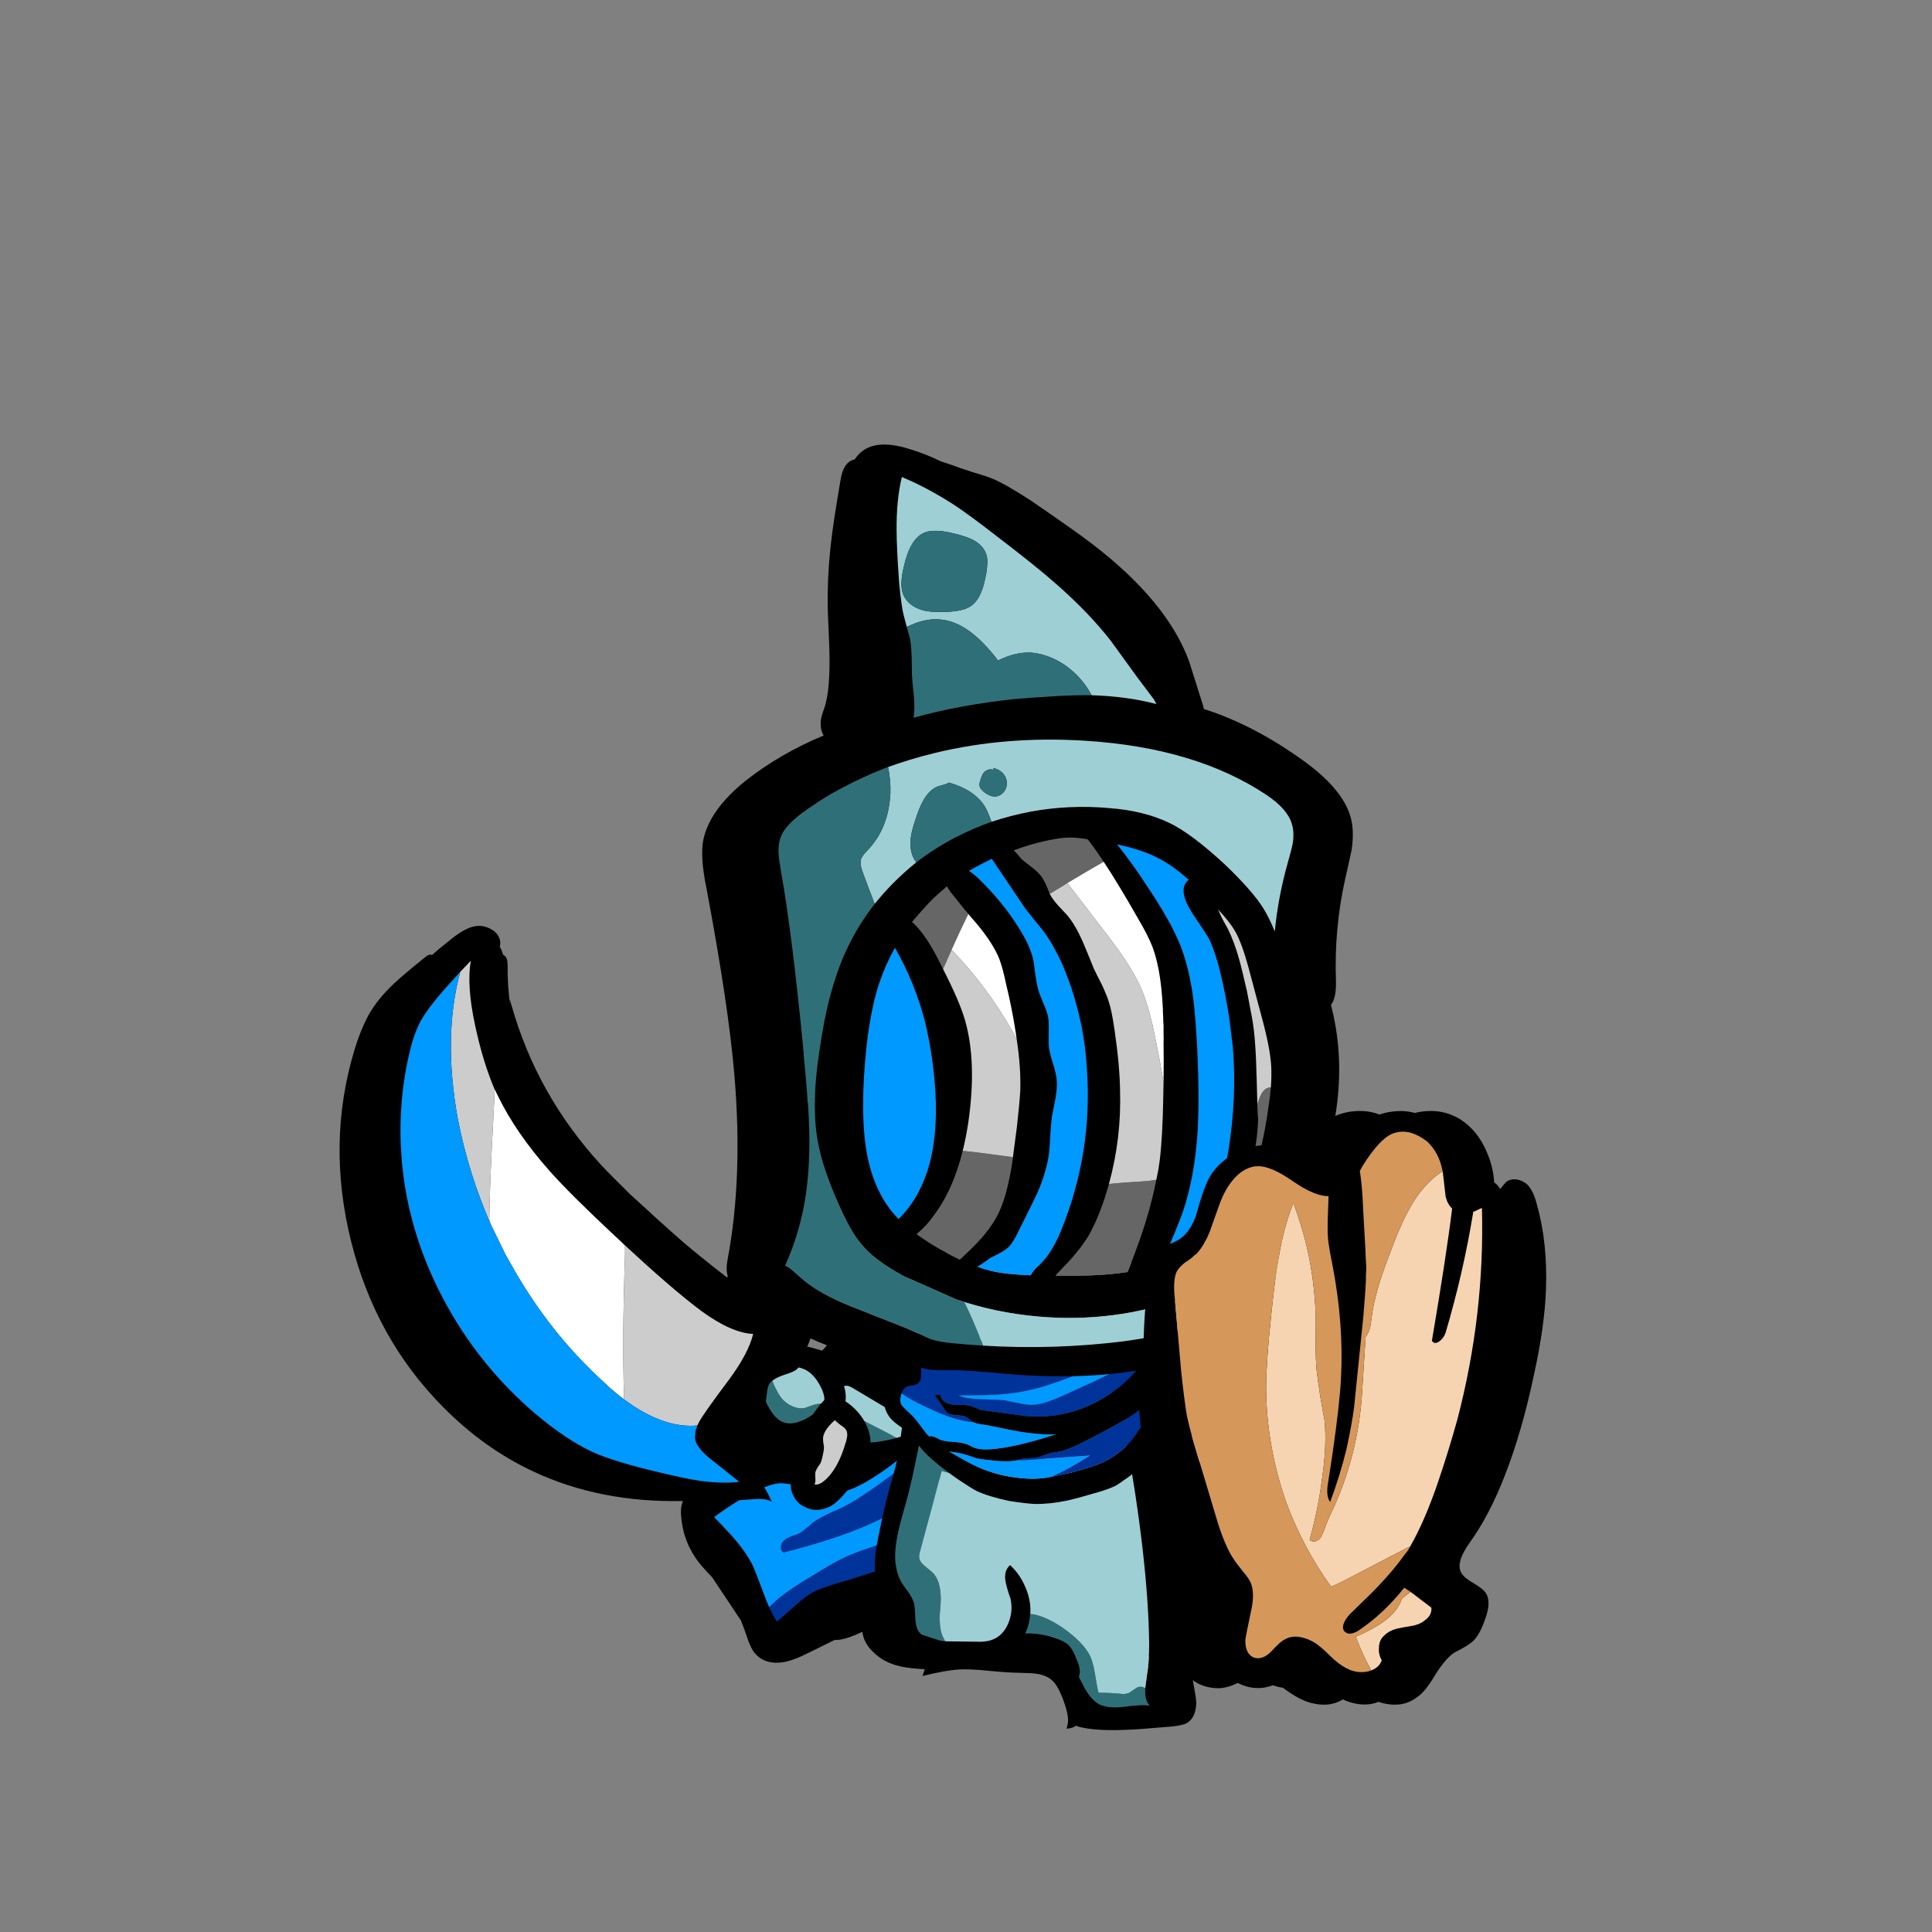 
<svg xmlns="http://www.w3.org/2000/svg" version="1.1" xmlns:xlink="http://www.w3.org/1999/xlink" preserveAspectRatio="none" x="0px" y="0px" width="300px" height="300px" viewBox="0 0 300 300">
<rect x="0" y="0" width="300" height="300" fill="#808080" stroke="none"/>
<defs>
<g id="sharknight_sharknight_9_Layer1_0_FILL">
<path fill="#000000" stroke="none" d="
M 77 -2.2
Q 76.648 -1.848 76.35 -1.4 75.809 -1.268 75.4 -0.95 74.45 -0.15 74.15 1.95 73.05 8.35 72.7 11.6 72.1 16.85 72.25 22.15 72.3 23.75 72.45 26.95 72.55 29.75 72.45 31.75 72.35 34.3 71.85 36.15 71.7 36.65 71.35 37.65 71.1 38.5 71.15 39.15 71.15 40.05 71.6 40.8 64.9 43.6 59.7 47.7 54.15 52.15 53.2 56.8 52.7 59.4 53.7 64.2 57.05 82 57.95 92.6 59.3 108.4 56.9 121 56.65 122.35 56.9 123.3 56.9 123.35 56.95 123.4 56.91 123.543 56.85 123.65 53.437 121.026 50.2 118.3 46.55 115.1 42 110.9 39 107.95 37.55 106.4 27.75 95.7 23.9 82.05 23.75 81.45 23.6 81.1 23.7 81.75 23.75 82.5 23.25 79.1 23.3 75.75 23.25 74.65 22.75 74.4 22.682 74.357 22.6 74.3 22.522 73.995 22.4 73.7 22.28 73.38 22.1 73.1 22.216 72.644 22.15 72.2 21.95 71.05 20.75 70.4 19.6 69.75 18.35 69.95 16.7 70.2 14.15 72.35 12.816 73.39 11.75 74.35 11.259 74.136 10.5 74.85 7.5 77.25 5.95 78.7 3.5 81 2.15 83.35 0.9 85.55 -0.15 89 -4.35 103.05 -0.65 118 3.05 132.95 13.4 143.4 19.65 149.75 27.25 153.3 37.438 158.074 50.1 157.8 49.65 158.8 49.85 160.45 50.25 164.5 52.9 167.65 53.5 168.356 54.55 169.45
L 58.95 176.05
Q 59.348 177.016 59.7 178.05 60.2 179.55 60.35 179.8 60.75 180.8 61.35 181.35 62.8 182.8 65.35 182.45 66.95 182.2 69.4 180.95
L 73.25 179.05
Q 74.239 179.076 75.6 178.6 76.462 178.299 77.5 177.8 77.525 177.928 77.55 178.05 77.85 179.65 79.2 180.9 80.4 182.1 82.05 182.7 83.896 183.382 87.05 183.5
L 87.05 183.55
Q 86.876 184.095 86.7 184.55 90.12 183.692 92.25 183.55 93.9 183.45 96.8 183.75 100 184.05 101.35 184.05 103.55 184.1 104.1 184.2 105.6 184.4 106.5 185.2 107.3 185.85 108.15 188 108.95 190.1 108.95 191.3 108.95 191.979 108.7 192.6 109.323 192.551 109.7 192.4 109.938 192.311 110.15 192.15 110.655 192.347 111.25 192.45 114.35 193.1 120.7 192.6
L 125 192.25
Q 126.6 192.05 127.1 191.75 128.45 190.95 128.55 188.75 128.55 188.1 128.35 187.05 128.1 185.6 128.05 185.35 128.038 185.28 128 185.2 128.326 185.418 128.65 185.6 130.3 186.5 132.35 186.4 134.3 186.15 135.8 185 137.069 184.013 137.55 183.9 138.386 184.973 139.5 185.6 140.561 186.179 141.8 186.35 143.765 187.832 145.4 188.45 148.95 189.65 151.35 187.85 152.043 187.423 152.8 186.45 154.686 187.859 156.25 188.45 159.8 189.65 162.2 187.85 163.5 187.05 165.05 184.4 166.65 181.85 167.95 181 169.9 180 170.7 179.35 171.8 178.45 172.7 175.85 173.65 173.25 172.85 171.95 172.5 171.3 171 170.4 169.55 169.6 169.1 168.85 168.1 167.3 170.35 164.15 173.35 160 175.75 153.8 178.35 147.1 180.15 138.55 181.8 131.1 182 125.4 182.25 118.3 180.6 112.45 180.05 110.3 179.1 109.4 178.4 108.8 177.5 108.65 176.6 108.55 175.95 109 175.35 109.65 175.1 110 174.6 110.5 174.1 110.4 174.2 107.25 172.9 104.35 171.55 101.2 168.95 99.5 166.2 97.8 162.9 98.3 160.446 98.686 158.9 100.1 158.531 99.782 158.1 99.5 155.35 97.8 152.05 98.3 150.822 98.493 149.8 98.95 151.199 90.47 149.3 82.65 149.2 82.3 149.15 81.95 149.95 80.95 149.9 78.4 149.6 70.2 151.35 62.55 152.15 59.05 152.3 58.25 152.65 55.8 152.3 53.95 151.4 49.35 145.05 44.75 137.4 39.2 129.7 36.75 129.65 36.35 129.5 35.95
L 127.45 29.45
Q 124.1 20.35 112.8 11.65 110.35 9.75 103.35 4.95 99.35 2.35 97.4 1.55 96.4 1.15 94.35 0.55 92.3 -0.1 91.3 -0.5 90.187 -0.889 89.5 -1.1 87.173 -2.243 84.65 -3 79.35 -4.65 77 -2.2
M 13.3 82.85
Q 13.287 82.835 13.25 82.8 13.351 82.737 13.4 82.65 13.363 82.772 13.3 82.85
M 70.4 135
Q 69.645 135.222 68.3 135.95 69.023 134.481 69.6 132.95 70.882 133.541 72.1 134 71.696 134.504 71.25 134.95 70.8 134.9 70.4 135
M 62.4 158.65
Q 62.886 158.928 63.4 159.05 62.117 159.825 60.45 160.65 58.348 161.771 56.85 162.75 56.837 162.715 56.8 162.65 56.65 162.35 56.2 161.15 56.1 160.55 56.15 160.4 56.2 160.05 56.95 159.6 57.797 159.076 59 157.8 60.181 157.809 61.35 157.75 61.79 158.345 62.4 158.65
M 118 186.65
Q 116.618 186.788 115.5 186.75 116.966 185.437 119.05 183.65 120.904 182.036 122.25 180.55 122.262 181.152 122.25 181.8 122.15 185.15 122.2 186.2
L 118 186.65 Z"/>
</g>

<g id="sharknight_sharknight_cape_1_Layer0_0_FILL">
<path fill="#000000" stroke="none" d="
M 15.8 -0.25
Q 13.5 -0.95 8.45 -1.45 6.35 -1.75 5.5 -0.85 5.05 -0.25 5.05 1.45 5.45 10.45 2.4 18.95 1.65 21.1 2.6 21.9 3.05 22.3 4.2 22.2 5.3 22.15 7.4 21.95 9.3 21.8 10.6 22.1 11.8 22.4 13.5 23.3
L 21.15 27.25
Q 23.65 28.55 25.05 29.05 27.25 29.95 29.15 30.1 31.25 30.25 33.8 29.55 35.5 29.1 38.25 27.95 41.6 26.55 43.2 25.45 44.8 24.35 47.45 21.4 53.65 14.35 58.8 7 59.75 5.8 59.25 5.1 58.45 4.15 56.75 5.5 47.75 12.5 31.8 11.3 28.15 11 26.6 9.9 25.4 9.05 24.15 6.95 22.55 4.25 22.05 3.65 19.9 0.95 15.8 -0.25
M 45.95 18.45
Q 43.55 21.05 42.45 21.95 39 24.75 32.45 26.5 30.3 27.05 28.9 26.95 27.75 26.85 26.1 26.2 20.3 24 14.9 21.4 12.85 20.45 11.6 20.1 10.25 19.75 8 19.8 5.05 19.8 4.4 19.75 4.43 19.532 4.45 19.3 4.634 18.427 4.95 17.35 5.283 16.339 5.75 15.15 7.1 11.7 7.4 10.65 7.9 8.65 7.95 6.1 8 4.55 7.85 1.45 11.55 1.75 15.45 2.75 17.75 3.45 18.7 4.2 19.45 4.8 20.45 6.2
L 22.05 8.4
Q 23.65 10.65 24.85 11.45 26.15 12.35 29.05 12.95 35.15 14.1 41.35 13.45 42.167 13.365 42.95 13.25 48.345 12.486 53.3 10.4
L 45.95 18.45 Z"/>

<path fill="#0099FF" stroke="none" d="
M 42.95 13.25
Q 42.167 13.365 41.35 13.45 35.15 14.1 29.05 12.95 26.15 12.35 24.85 11.45 23.65 10.65 22.05 8.4
L 20.45 6.2
Q 19.45 4.8 18.7 4.2 17.75 3.45 15.45 2.75 11.55 1.75 7.85 1.45 8 4.55 7.95 6.1 7.9 8.65 7.4 10.65 7.1 11.7 5.75 15.15 5.283 16.339 4.95 17.35 5.639 17.306 6.3 17.3 8.9 17.3 13.9 18.3 17.75 18.95 19.85 19.75 20.75 20.05 22.85 20.95 24.75 21.75 25.85 22.1 28.9 22.95 32.15 22.45 35.35 21.9 37.95 20.05 31.8 20.3 24.7 18 19.45 16.3 12.2 12.55 12 12.05 12.5 11.6 12.95 11.2 13.5 11.25 14.25 11.25 15.6 11.9 16.2 12.1 17.1 12.1 17.6 12.15 18.65 12.15 19.65 12.25 21 12.65 21.75 12.85 23.25 13.35 25.4 14 30.05 14.5 34.25 15 36.65 14.75 39.3 14.55 42.45 13.45 42.698 13.359 42.95 13.25 Z"/>

<path fill="#003399" stroke="none" d="
M 42.45 21.95
Q 43.55 21.05 45.95 18.45
L 53.3 10.4
Q 48.345 12.486 42.95 13.25 42.698 13.359 42.45 13.45 39.3 14.55 36.65 14.75 34.25 15 30.05 14.5 25.4 14 23.25 13.35 21.75 12.85 21 12.65 19.65 12.25 18.65 12.15 17.6 12.15 17.1 12.1 16.2 12.1 15.6 11.9 14.25 11.25 13.5 11.25 12.95 11.2 12.5 11.6 12 12.05 12.2 12.55 19.45 16.3 24.7 18 31.8 20.3 37.95 20.05 35.35 21.9 32.15 22.45 28.9 22.95 25.85 22.1 24.75 21.75 22.85 20.95 20.75 20.05 19.85 19.75 17.75 18.95 13.9 18.3 8.9 17.3 6.3 17.3 5.639 17.306 4.95 17.35 4.634 18.427 4.45 19.3 4.43 19.532 4.4 19.75 5.05 19.8 8 19.8 10.25 19.75 11.6 20.1 12.85 20.45 14.9 21.4 20.3 24 26.1 26.2 27.75 26.85 28.9 26.95 30.3 27.05 32.45 26.5 39 24.75 42.45 21.95 Z"/>
</g>

<g id="sharknight_sharknight_Arm_1_Layer0_0_FILL">
<path fill="#000000" stroke="none" d="
M 22.8 14.45
Q 21.9 13.55 21.1 12.85 20.05 11.85 19.35 11.35
L 13.8 8
Q 11.05 6.35 8.8 5.4
L 5.95 4.5
Q 5.1 3.65 4.4 3.3 3.4 2.8 2.25 3 1.1 3.25 0.6 4.15 0.05 5.15 0.55 7.2 1.55 11.35 2.3 13.4 3.5 16.75 5.25 19 7.4 21.85 10.8 23.4 10.8 23.45 10.8 23.5 10.85 23.6 10.85 23.65 11.15 24.5 12.4 25.85 13.7 27.05 14.5 27.5 15.15 27.8 15.9 27.95 16.55 28.05 17.25 28.1 18.25 28.15 19.05 28.1 19.35 28.15 19.7 28.15 20.8 28.25 21.45 27.95 22.55 27.55 23.55 25.4 24.25 24 24.45 23.2 24.65 22.25 24.55 20.95 24.55 19.15 24.3 18.3 24.2 17.9 23.95 17.55 24.15 16.85 24.35 16.2 24 15.7 23.5 15.2 23.2 14.85 22.8 14.45
M 21.25 17.75
Q 21.2 17.9 21.15 18.05 21 18.65 21.35 20.1 21.638 21.477 21.5 22.25 21.458 22.673 21.3 22.9 21.274 22.967 21.25 23 20.95 23.4 20.35 23.85 19.8 24.25 19.25 24.7 18.8 24.75 18.15 24.75 17.55 24.75 17.05 24.7 16 24.55 15.35 24.1 13.8 23 13.9 19.95 13.967 18.251 14.5 17.35 14.8 16.933 15.2 16.7 15.75 16.45 16.5 16.35 18.5 16.15 19.8 16.7 20.65 17.05 21.25 17.75
M 4.4 10.25
Q 3.919 8.427 3.8 6.5 4.3 6.6 4.85 7.1 5.15 7.35 5.8 7.85 6.35 8.2 7.05 8.15
L 7.1 8.15 14.4 12.2
Q 15.25 12.65 15.25 13.2 13.468 13.544 12.15 15.15 11.368 16.158 10.75 17.6 10.4 18.4 10.4 19.05 10.4 19.6 10.75 20.65 7.7 18 5.9 14.25 4.93 12.311 4.4 10.25 Z"/>

<path fill="#2F7078" stroke="none" d="
M 6.3 11.4
Q 5.29 10.752 4.4 10.25 4.93 12.311 5.9 14.25 7.7 18 10.75 20.65 10.4 19.6 10.4 19.05 10.4 18.4 10.75 17.6 11.368 16.158 12.15 15.15
L 6.3 11.4
M 20.35 23.85
Q 20.95 23.4 21.25 23 21.274 22.967 21.3 22.9 21.458 22.673 21.5 22.25 19.561 22.514 18.45 22.35 17.4 22.15 16.6 21.55 15.7 20.9 15.4 20 15.25 19.1 15.15 18.7 15 17.9 14.65 17.5 14.589 17.429 14.5 17.35 13.967 18.251 13.9 19.95 13.8 23 15.35 24.1 16 24.55 17.05 24.7 17.55 24.75 18.15 24.75 18.8 24.75 19.25 24.7 19.8 24.25 20.35 23.85 Z"/>

<path fill="#9ECFD5" stroke="none" d="
M 3.8 6.5
Q 3.919 8.427 4.4 10.25 5.29 10.752 6.3 11.4
L 12.15 15.15
Q 13.468 13.544 15.25 13.2 15.25 12.65 14.4 12.2
L 7.1 8.15 7.05 8.15
Q 6.35 8.2 5.8 7.85 5.15 7.35 4.85 7.1 4.3 6.6 3.8 6.5
M 21.15 18.05
Q 21.2 17.9 21.25 17.75 20.65 17.05 19.8 16.7 18.5 16.15 16.5 16.35 15.75 16.45 15.2 16.7 14.8 16.933 14.5 17.35 14.589 17.429 14.65 17.5 15 17.9 15.15 18.7 15.25 19.1 15.4 20 15.7 20.9 16.6 21.55 17.4 22.15 18.45 22.35 19.561 22.514 21.5 22.25 21.638 21.477 21.35 20.1 21 18.65 21.15 18.05 Z"/>
</g>

<g id="sharknight_sharknightsword_0_Layer0_0_FILL">
<path fill="#000000" stroke="none" d="
M 14.25 77.35
Q 14.05 75.3 13 74.7 12.3 74.3 10.7 74.4
L 5.65 74.8
Q 4.25 74.9 3.8 75.5 3.25 76.3 3.9 77.2 4.45 77.9 5.3 78.2 3.1 77.95 2 77.95 0.1 77.95 -0.9 78.8 -1.7 79.4 -2.05 80.45 -2.45 81.45 -2.2 82.45 -1.85 84.5 0.25 85.5 1.5 86.1 4.65 86 7.05 85.9 8.4 85.6 10.45 85.2 11.75 84.1 13.15 82.95 13.8 81.05 14.4 79.3 14.25 77.35
M 10.95 78.8
Q 11.05 79.55 10.9 79.95 10.7 80.55 9.55 81.05 5.55 82.85 2.8 82.35 1.7 82.15 1.45 81.55 1.8 81.5 2.2 81.1 2.75 80.6 2.9 80.5 3.35 80.25 4.45 80.2 4.9 80.1 5.8 79.6 6.5 79.25 6.85 78.9 7.3 78.35 7.55 78.15 8.55 77.25 11 77.65 10.9 78 10.95 78.8
M 16.85 -12.05
Q 14.35 -11.6 11 -10.2 -2.5 -4.4 -11.55 8.05 -20.6 20.5 -22 35.15 -22.85 43.95 -20.7 52.1 -17.3 64.85 -6.4 75.75 -4.9 77.25 -4.8 78.25 -3.05 74.9 -3.05 71.1 -3.1 69.8 -3.05 69.15 -3 68 -2.6 67.35 -1.9 66.2 -0.25 65.75 0.85 65.45 2.85 65.45 9.6 65.2 15.8 62.95 16.95 62.55 17.25 61.9 17.6 61.2 16.95 60.35 16.758 60.11 15.7 59.1 15.86 59.248 15.95 59.35 15.852 58.962 15.65 58.5 15.2 57.6 15 57.1 14.6 56 14.5 54.15 13.9 46.3 13.95 38.9 14 34.05 14.35 27.85 14.65 23.65 14.95 21.55 16.8 7.2 24.85 -4.55 25.16 -5.028 25.4 -5.45 24.899 -4.891 24.4 -4.35 26.637 -6.898 29.25 -9.1 30.05 -9.8 29.95 -10.35 29.85 -10.95 28.7 -11.15 24.95 -11.9 22.8 -12.15 19.5 -12.5 16.85 -12.05
M 11.85 -8.1
Q 14.4 -9.45 16.6 -10 19.05 -10.6 24.1 -10.4
L 26.7 -10.3 29.05 -10.15
Q 25.75 -8.25 21.9 -3.3 18.384 1.196 16.3 5.3 16.264 5.454 16.2 5.55
L 15.85 6.35
Q 13.3 12.05 12.15 19.75 11.45 24.5 10.95 33.8
L 10.9 34.85
Q 10.317 45.401 10.65 51.35 11.05 57 13.05 59.6 10.3 60.95 5.4 61.25 -1.1 61.6 -2.55 61.9 -2.872 61.978 -3.15 62.05 -3.583 62.21 -3.95 62.35 -3.951 62.388 -4 62.4 -4.373 62.604 -4.65 62.85 -4.679 62.856 -4.7 62.85 -4.731 62.883 -4.75 62.9 -4.779 62.93 -4.8 62.95 -4.829 62.979 -4.85 63 -4.878 63.027 -4.9 63.05 -5.8 63.95 -5.8 66.6
L -5.65 72.5
Q -7.65 70.6 -9.45 67.7 -10.55 65.9 -12.35 62.3 -15.6 55.85 -16.6 52.25 -17.7 48.05 -17.7 42.15 -17.65 30.55 -13.25 19.75 -8.75 8.75 -0.65 0.9 4.95 -4.55 11.85 -8.1 Z"/>

<path fill="#CCCCCC" stroke="none" d="
M 10.9 79.95
Q 11.05 79.55 10.95 78.8 10.9 78 11 77.65 8.55 77.25 7.55 78.15 7.3 78.35 6.85 78.9 6.5 79.25 5.8 79.6 4.9 80.1 4.45 80.2 3.35 80.25 2.9 80.5 2.75 80.6 2.2 81.1 1.8 81.5 1.45 81.55 1.7 82.15 2.8 82.35 5.55 82.85 9.55 81.05 10.7 80.55 10.9 79.95
M 10.8 35.9
Q 10.199 36.435 9.55 36.95 -0.435 44.741 -7.3 50.9 -7.303 50.453 -7.35 49.95 -7.12 57.737 -3.55 61.65 -3.452 61.768 -3.15 62.05 -2.872 61.978 -2.55 61.9 -1.1 61.6 5.4 61.25 10.3 60.95 13.05 59.6 11.05 57 10.65 51.35 10.317 45.401 10.9 34.85 10.856 35.408 10.8 35.9
M 29.05 -10.15
L 26.7 -10.3
Q 17.419 -5.993 9.2 3.9 3.866 10.514 0.15 18 0.315 17.769 0.45 17.5 4.066 14.568 9.1 10.75 12.056 8.538 16.3 5.3 18.384 1.196 21.9 -3.3 25.75 -8.25 29.05 -10.15 Z"/>

<path fill="#FFFFFF" stroke="none" d="
M 16.2 5.55
Q 16.264 5.454 16.3 5.3 12.056 8.538 9.1 10.75 4.066 14.568 0.45 17.5 0.315 17.769 0.15 18
L -1.95 22.7
Q -2.243 23.499 -2.55 24.3 -6.9 35.6 -7.3 47.35 -7.308 47.557 -7.35 47.75
L -7.35 49.95
Q -7.303 50.453 -7.3 50.9 -0.435 44.741 9.55 36.95 10.199 36.435 10.8 35.9 10.856 35.408 10.9 34.85
L 10.95 33.8
Q 11.45 24.5 12.15 19.75 13.3 12.05 15.85 6.35
L 16.2 5.55 Z"/>

<path fill="#0099FF" stroke="none" d="
M 16.6 -10
Q 14.4 -9.45 11.85 -8.1 4.95 -4.55 -0.65 0.9 -8.75 8.75 -13.25 19.75 -17.65 30.55 -17.7 42.15 -17.7 48.05 -16.6 52.25 -15.6 55.85 -12.35 62.3 -10.55 65.9 -9.45 67.7 -7.65 70.6 -5.65 72.5
L -5.8 66.6
Q -5.8 63.95 -4.9 63.05 -4.878 63.027 -4.85 63 -4.829 62.979 -4.8 62.95 -4.779 62.93 -4.75 62.9 -4.731 62.883 -4.7 62.85 -4.679 62.856 -4.65 62.85 -4.373 62.604 -4 62.4 -3.951 62.388 -3.95 62.35 -3.583 62.21 -3.15 62.05 -3.452 61.768 -3.55 61.65 -7.12 57.737 -7.35 49.95
L -7.35 47.75
Q -7.308 47.557 -7.3 47.35 -6.9 35.6 -2.55 24.3 -2.243 23.499 -1.95 22.7
L 0.15 18
Q 3.866 10.514 9.2 3.9 17.419 -5.993 26.7 -10.3
L 24.1 -10.4
Q 19.05 -10.6 16.6 -10 Z"/>
</g>

<g id="sharknight_sharknight_body_1_Layer0_0_FILL">
<path fill="#000000" stroke="none" d="
M 47.85 49.35
Q 48.7 41.7 47.3 29.2 46 18.3 44 9.15 43.25 6.4 42.5 5.4 41.55 4.15 38.85 2.85 35.95 1.35 34 0.95 32.55 0.65 29.65 0.65
L 19.6 0.65
Q 14.55 0.65 12.35 2 9.35 3.9 8.25 8.55 7.95 9.95 7.65 12.5 7.3 15.25 7.1 16.4 6.9 17.55 6.45 19.2 6.2 20.15 5.65 22 4.8 25.15 3.9 29.85 3.5 32.05 3.5 33.3 3.55 35.2 4.3 36.5 4.55 36.9 5.4 37.9 6.05 38.7 6.35 39.25 6.7 40.1 6.85 41.8 6.95 43.55 7.25 44.35 8.05 46.65 10.9 47.65 12.4 48.15 16 48.25 18.5 48.35 19.85 48.2 22 48 23.5 47.15 23.599 47.091 23.7 47 24.025 47.15 24.45 47.15 25.05 47.1 26.25 46.8 27.65 46.6 30.3 47.3 31.2 47.6 31.65 47.9 31.965 48.136 32.4 48.85 32.454 49.776 32.9 51.05 33.6 53.2 34.3 54.35 35.3 56.1 36.75 56.75 38.05 57.4 40.7 57.3
L 46.55 57.25
Q 47.6 57.25 48 56.85 48.5 56.45 48.35 55.5 48.35 55.45 47.9 53.85 47.45 52.5 47.85 49.35
M 41.8 13.35
Q 45.26 32.393 45.45 45.2 45.45 48.35 45.15 49.9 44.929 51.487 44.85 52.15 44.85 52.419 44.85 52.55 44.8 54.05 45.55 54.85 44.5 54.6 41.65 55 39.403 55.27 38.1 54.75
L 37.85 54.65
Q 36.45 53.9 35.3 51.6 34.988 50.946 34.7 50.4 35.125 49.471 34.4 47.85 33.75 46.1 33 45.45 32.3 44.9 31.2 44.55 28.737 43.693 26.5 43.8 26.631 43.575 26.7 43.35 27.204 42.138 27.25 40.8 27.296 40.664 27.3 40.5 27.35 38.55 26.5 36.65 25.7 34.75 24.2 33.35 23.2 34.2 23.5 35.85 23.65 36.75 24.25 38.45 24.7 40.4 23.9 42.3 23.1 44.1 21.6 44.7 20.6 45.15 18.75 45.05
L 14.65 45
Q 14.065 44.984 13.55 44.9
L 10.75 44 10.75 44
Q 10.713 43.98 10.65 43.95 10.631 43.927 10.6 43.9
L 10.55 43.85
Q 10.515 43.816 10.45 43.75 10.429 43.731 10.4 43.7 10.335 43.627 10.25 43.55 10.231 43.495 10.2 43.45 10.144 43.374 10.1 43.3 9.75 42.65 9.7 41.3 9.65 39.7 9.5 39.15 9.3 38.45 8.7 37.55 7.95 36.55 7.6 36 6.4 33.9 6.7 30.75 6.85 28.95 7.9 25.25 8.934 21.657 9.7 17.85 10.469 14.294 11 10.55 11.2 8.75 11.45 7.85 11.85 6.4 12.7 5.55 13.65 4.55 15.35 4.2 16.4 3.95 18.5 3.9 22.85 3.9 27.1 3.75 33.35 3.75 36.05 4.7 39.15 5.75 40.35 7.9 41.05 9.05 41.45 11.45 41.632 12.42 41.8 13.35 Z"/>

<path fill="#2F7078" stroke="none" d="
M 26.7 43.35
Q 26.631 43.575 26.5 43.8 28.737 43.693 31.2 44.55 32.3 44.9 33 45.45 33.75 46.1 34.4 47.85 35.125 49.471 34.7 50.4 34.988 50.946 35.3 51.6 36.45 53.9 37.85 54.65
L 38.1 54.75
Q 39.403 55.27 41.65 55 44.5 54.6 45.55 54.85 44.8 54.05 44.85 52.55 44.85 52.419 44.85 52.15 44.335 51.804 43.8 51.95 43.5 52.05 43.15 52.35 42.65 52.7 42.5 52.8 42.1 53.05 41.45 53.05
L 40.4 52.95
Q 39.707 52.873 37.7 52.85 37.59 52.423 37.5 51.95 37.25 50.4 37.1 49.6 36.85 48.2 36.45 47.3 35.4 45.1 32.05 42.8 29.349 41.011 27.25 40.8 27.204 42.138 26.7 43.35
M 41.8 13.35
Q 41.632 12.42 41.45 11.45 41.05 9.05 40.35 7.9 39.15 5.75 36.05 4.7 33.35 3.75 27.1 3.75 22.85 3.9 18.5 3.9 16.4 3.95 15.35 4.2 13.65 4.55 12.7 5.55 11.85 6.4 11.45 7.85 11.2 8.75 11 10.55 10.469 14.294 9.7 17.85 8.934 21.657 7.9 25.25 6.85 28.95 6.7 30.75 6.4 33.9 7.6 36 7.95 36.55 8.7 37.55 9.3 38.45 9.5 39.15 9.65 39.7 9.7 41.3 9.75 42.65 10.1 43.3 10.144 43.374 10.2 43.45 10.231 43.495 10.25 43.55 10.335 43.627 10.4 43.7 10.429 43.731 10.45 43.75 10.515 43.816 10.55 43.85
L 10.6 43.9
Q 10.631 43.927 10.65 43.95 10.713 43.98 10.75 44
L 10.75 44 13.55 44.9
Q 13.885 44.957 14.25 44.95 14.141 44.771 14.05 44.55 13.7 43.95 13.55 43.05 13.4 42.15 13.45 40.8 13.6 39.3 13.6 38.55 13.6 35.55 12.2 34.35 11.4 33.7 11.05 33.4 10.4 32.85 10.3 32.25 10.25 31.9 10.45 31.2
L 13.75 18.95
Q 14.582 19.267 15.8 19.35 19.7 19.5 23.45 18.75 26.1 18.2 30.4 16.75 35.55 15.05 37.35 14.55 38.916 14.108 41.8 13.35 Z"/>

<path fill="#9ECFD5" stroke="none" d="
M 45.45 45.2
Q 45.26 32.393 41.8 13.35 38.916 14.108 37.35 14.55 35.55 15.05 30.4 16.75 26.1 18.2 23.45 18.75 19.7 19.5 15.8 19.35 14.582 19.267 13.75 18.95
L 10.45 31.2
Q 10.25 31.9 10.3 32.25 10.4 32.85 11.05 33.4 11.4 33.7 12.2 34.35 13.6 35.55 13.6 38.55 13.6 39.3 13.45 40.8 13.4 42.15 13.55 43.05 13.7 43.95 14.05 44.55 14.141 44.771 14.25 44.95 13.885 44.957 13.55 44.9 14.065 44.984 14.65 45
L 18.75 45.05
Q 20.6 45.15 21.6 44.7 23.1 44.1 23.9 42.3 24.7 40.4 24.25 38.45 23.65 36.75 23.5 35.85 23.2 34.2 24.2 33.35 25.7 34.75 26.5 36.65 27.35 38.55 27.3 40.5 27.296 40.664 27.25 40.8 29.349 41.011 32.05 42.8 35.4 45.1 36.45 47.3 36.85 48.2 37.1 49.6 37.25 50.4 37.5 51.95 37.59 52.423 37.7 52.85 39.707 52.873 40.4 52.95
L 41.45 53.05
Q 42.1 53.05 42.5 52.8 42.65 52.7 43.15 52.35 43.5 52.05 43.8 51.95 44.335 51.804 44.85 52.15 44.929 51.487 45.15 49.9 45.45 48.35 45.45 45.2 Z"/>
</g>

<g id="sharknight_sharknight_chest_armor_0_Layer0_0_FILL">
<path fill="#000000" stroke="none" d="
M 40.75 18.15
Q 42.35 16.5 43.2 14.3 44.85 10.05 43.35 5.5 42.85 3.8 41.95 2.85 41 1.8 39 1.05 36 0 29.95 0 23.9 0 17.95 0.15
L 5.85 0.4
Q 4.65 0.4 3.95 0.9 3.5 1.25 3.3 2 3.15 2.4 2.95 3.3 2.65 4.15 1.65 5.45 0.6 6.85 0.3 7.6 -0.2 8.85 0.1 10.2 0.45 11.6 1.4 12.45 2 13 3.25 13.85 4.2 14.6 5.65 16.6 7.3 18.6 11.5 21.5 13.45 22.8 14.15 23.15 15.9 24 19.2 24.7 21.8 25.1 23.05 25.15 25.25 25.2 27.95 24.65 29.55 24.3 32.75 23.35 34.3 22.9 35.35 22.4 35.85 22.15 37.5 20.95 39.65 19.35 40.75 18.15
M 37.05 3.85
Q 37.205 3.913 37.35 3.95 38.2 4.25 38.75 4.55 36.75 7 33.9 8.75 28.2 12.3 21.6 11.7
L 17.25 11.1
Q 15.05 10.85 14.75 10.75 13.6 10.25 13 10.1 12.5 10 11.75 10 10.75 10 10.45 9.95 9.75 9.85 9.25 9.5 8.7 9.05 8.65 8.45 8.35 8.5 7.75 8.5
L 9.1 10.45
Q 9.4 11 9.75 11.25 10.2 11.55 11.2 11.6 12.25 11.65 12.65 11.9 13 12.1 13.55 12.6 13.598 12.627 13.65 12.65 14.08 12.861 14.75 12.95 15.55 13.05 19.15 13.8 23.3 14.65 26.4 14.5 26.2 14.55 26 14.6 19.95 16.55 16.25 16.8 14.7 16.9 13.8 16.55 12.95 16.1 12.45 15.95 11.85 15.75 10.5 15.65 9.2 15.6 8.55 15.3 7.75 14.85 7.3 14.8 7.1 14.75 6.95 14.85 6.85 14.75 6.8 14.7 6.45 14.35 5.4 12.95 4.55 11.8 3.9 11.25 2.8 10.25 2.65 9.95 2.35 9.25 2.7 8.25
L 2.7 8.2
Q 3.005 7.497 3.45 7.25 3.7 7.1 4.35 7.05 4.95 6.95 5.2 6.75 5.7 6.4 5.7 5.3 5.65 4 5.9 3.6 14.25 4 22.1 3.55
L 24.75 3.3
Q 26.15 3.1 26.8 3.1 27.15 3.1 28.9 3.35 29.9 3.5 33.15 3.5 33.59 3.508 34 3.5 35.826 3.606 37.05 3.85
M 38.65 11.1
Q 39.45 10.55 39.65 10.2 40.1 9.45 39.65 8.9 39.45 8.7 39.25 8.6 39.85 7.9 40.45 7.15 40.85 8.45 40.85 9.5 40.8 10.9 39.55 13 38.45 14.7 37.8 15.5 36.05 17.55 33.45 18.8 32.3 19.35 28.7 20.35 26.755 20.779 25.55 21 24.37 21.225 23.9 21.25 21.4 21.45 18.1 20.75 15.95 20.2 15.3 19.9 13.9 19.4 11.3 17.9 10.6 17.5 10 17.15 11.2 17.25 12.45 17.6
L 14.25 18.2
Q 15 18.35 17.55 18.6 19.4 18.7 20.25 18.5 20.337 18.478 20.45 18.45
L 20.4 18.45
Q 20.58 18.41 20.8 18.35
L 21.4 18.2
Q 22 18.15 23.2 18.1 23.9 17.95 25.2 17.45 25.5 17.35 27.15 17.1 28.05 16.85 29.75 16.05 35.85 13.05 38.65 11.1 Z"/>

<path fill="#0099FF" stroke="none" d="
M 20.45 18.45
Q 20.337 18.478 20.25 18.5 19.4 18.7 17.55 18.6 15 18.35 14.25 18.2
L 12.45 17.6
Q 11.2 17.25 10 17.15 10.6 17.5 11.3 17.9 13.9 19.4 15.3 19.9 15.95 20.2 18.1 20.75 21.4 21.45 23.9 21.25 24.37 21.225 25.55 21 27.848 20.049 31.5 17.75
L 21.65 18.45
Q 20.998 18.479 20.45 18.45
M 26 14.6
Q 26.2 14.55 26.4 14.5 23.3 14.65 19.15 13.8 15.55 13.05 14.75 12.95 14.08 12.861 13.65 12.65 10.502 12.425 5.6 9.9 3.848 9.056 2.7 8.2
L 2.7 8.25
Q 2.35 9.25 2.65 9.95 2.8 10.25 3.9 11.25 4.55 11.8 5.4 12.95 6.45 14.35 6.8 14.7 6.85 14.75 6.95 14.85 7.1 14.75 7.3 14.8 7.75 14.85 8.55 15.3 9.2 15.6 10.5 15.65 11.85 15.75 12.45 15.95 12.95 16.1 13.8 16.55 14.7 16.9 16.25 16.8 19.95 16.55 26 14.6
M 36.5 4.25
Q 36.663 4.148 37.05 3.85 35.826 3.606 34 3.5 30.235 5.219 26.35 6.55 24.05 7.35 22.85 7.6 20.35 8.25 17.15 8.45 15.2 8.55 11.35 8.55 12.6 9.1 14.8 9.15 18.05 9.25 18.4 9.3 18.7 9.35 20.6 9.75 21.9 10.05 22.8 10 24.35 9.95 27.15 8.7
L 32.65 6.2
Q 35.45 4.9 36.5 4.25 Z"/>

<path fill="#003399" stroke="none" d="
M 39.65 10.2
Q 39.45 10.55 38.65 11.1 35.85 13.05 29.75 16.05 28.05 16.85 27.15 17.1 25.5 17.35 25.2 17.45 23.9 17.95 23.2 18.1 22 18.15 21.4 18.2
L 20.8 18.35
Q 20.58 18.41 20.4 18.45
L 20.45 18.45
Q 20.998 18.479 21.65 18.45
L 31.5 17.75
Q 27.848 20.049 25.55 21 26.755 20.779 28.7 20.35 32.3 19.35 33.45 18.8 36.05 17.55 37.8 15.5 38.45 14.7 39.55 13 40.8 10.9 40.85 9.5 40.85 8.45 40.45 7.15 39.85 7.9 39.25 8.6 39.45 8.7 39.65 8.9 40.1 9.45 39.65 10.2
M 37.35 3.95
Q 37.205 3.913 37.05 3.85 36.663 4.148 36.5 4.25 35.45 4.9 32.65 6.2
L 27.15 8.7
Q 24.35 9.95 22.8 10 21.9 10.05 20.6 9.75 18.7 9.35 18.4 9.3 18.05 9.25 14.8 9.15 12.6 9.1 11.35 8.55 15.2 8.55 17.15 8.45 20.35 8.25 22.85 7.6 24.05 7.35 26.35 6.55 30.235 5.219 34 3.5 33.59 3.508 33.15 3.5 29.9 3.5 28.9 3.35 27.15 3.1 26.8 3.1 26.15 3.1 24.75 3.3
L 22.1 3.55
Q 14.25 4 5.9 3.6 5.65 4 5.7 5.3 5.7 6.4 5.2 6.75 4.95 6.95 4.35 7.05 3.7 7.1 3.45 7.25 3.005 7.497 2.7 8.2 3.848 9.056 5.6 9.9 10.502 12.425 13.65 12.65 13.598 12.627 13.55 12.6 13 12.1 12.65 11.9 12.25 11.65 11.2 11.6 10.2 11.55 9.75 11.25 9.4 11 9.1 10.45
L 7.75 8.5
Q 8.35 8.5 8.65 8.45 8.7 9.05 9.25 9.5 9.75 9.85 10.45 9.95 10.75 10 11.75 10 12.5 10 13 10.1 13.6 10.25 14.75 10.75 15.05 10.85 17.25 11.1
L 21.6 11.7
Q 28.2 12.3 33.9 8.75 36.75 7 38.75 4.55 38.2 4.25 37.35 3.95 Z"/>
</g>

<g id="sharknight_sharknight_head_bottom_0_Layer0_0_FILL">
<path fill="#000000" stroke="none" d="
M 77.45 24.35
Q 79.15 23.2 79.7 21.7 80.2 20.35 79.75 18.5 79.6 17.6 78.75 15.3 77.45 11.35 77.55 8.75 77.55 7.6 77.55 7.3 77.45 6.5 77.05 6 76.55 5.45 75.1 5 64.5 1.85 51.5 0.7 41.45 -0.15 27.45 0 20.4 0.1 16.95 0.35 11.2 0.7 7.35 1.75 5.4 2.35 4.55 3.15 3.65 4 2.9 6.35
L 0.55 13.65
Q -0.3 16.15 0.2 17.6 0.75 19.15 3.35 20.7 6.8 22.9 11 24.8 15.7 27.05 19.75 28.05 23.8 29.05 31.3 29.65 46.8 30.8 55.45 30.05 65.3 29.1 74.1 25.95 76.25 25.15 77.45 24.35
M 72.85 10.65
Q 74.15 15.75 75.55 20.05 66.6 24.45 54.1 25.55 45.85 26.25 31.5 25.6 26.55 25.3 24.15 24.95 20 24.25 15.25 22.4 14.955 22.288 14.6 22.15
L 14.6 22.15
Q 13.911 21.889 13.05 21.5
L 6.7 18.7
Q 4.2 17.55 3.7 16.25 3.35 15.15 3.95 13.1
L 5.45 8.6
Q 7.8 9.9 12.7 10.5
L 28.3 12.55
Q 37.197 13.704 41.8 13.9 41.979 13.943 42.15 13.95 56.25 14.65 72.85 10.65
M 44.45 3.4
Q 50.5 3.9 58 5.25 62.55 6.05 71.4 7.95 55.3 11.8 41.85 11.15 37.85 10.95 30 9.95
L 8.75 7.15
Q 7.7 7.05 7.05 6.7 6.7 6.45 6.55 6.05 6.35 5.6 6.5 5.25 6.8 4.75 7.85 4.55 13.65 3.25 21.05 2.95 26 2.7 34.5 2.95 41.2 3.15 44.45 3.4 Z"/>

<path fill="#333333" stroke="none" d="
M 58 5.25
Q 50.5 3.9 44.45 3.4 41.2 3.15 34.5 2.95 26 2.7 21.05 2.95 13.65 3.25 7.85 4.55 6.8 4.75 6.5 5.25 6.35 5.6 6.55 6.05 6.7 6.45 7.05 6.7 7.7 7.05 8.75 7.15
L 30 9.95
Q 37.85 10.95 41.85 11.15 55.3 11.8 71.4 7.95 62.55 6.05 58 5.25 Z"/>

<path fill="#666666" stroke="none" d="
M 21.05 16.25
Q 24.8 15.9 32.25 15.05
L 41.8 13.9
Q 37.197 13.704 28.3 12.55
L 12.7 10.5
Q 7.8 9.9 5.45 8.6
L 3.95 13.1
Q 3.35 15.15 3.7 16.25 4.2 17.55 6.7 18.7
L 13.05 21.5
Q 13.911 21.889 14.6 22.15
L 14.6 22.15
Q 15.195 20.897 15.8 19.65 16.7 17.9 17.55 17.3 18.45 16.55 21.05 16.25 Z"/>

<path fill="#999999" stroke="none" d="
M 75.55 20.05
Q 74.15 15.75 72.85 10.65 56.25 14.65 42.15 13.95 41.979 13.943 41.8 13.9
L 32.25 15.05
Q 24.8 15.9 21.05 16.25 18.45 16.55 17.55 17.3 16.7 17.9 15.8 19.65 15.195 20.897 14.6 22.15 14.955 22.288 15.25 22.4 20 24.25 24.15 24.95 26.55 25.3 31.5 25.6 45.85 26.25 54.1 25.55 66.6 24.45 75.55 20.05 Z"/>
</g>

<g id="sharknight_sharknight_head_top_0_Layer0_0_FILL">
<path fill="#000000" stroke="none" d="
M 84.2 83.65
Q 84.12 83.317 84 82.95 84.872 81.941 84.8 79.4 84.5 71.2 86.25 63.55 87.05 60.05 87.2 59.25 87.55 56.8 87.2 54.95 86.3 50.35 79.95 45.75 72.307 40.195 64.6 37.7 64.529 37.37 64.4 36.95
L 62.35 30.45
Q 59 21.35 47.7 12.65 45.25 10.75 38.25 5.95 34.25 3.35 32.3 2.55 31.3 2.15 29.25 1.55 27.2 0.9 26.2 0.5 24.2 -0.2 23.6 -0.35 22.05 -0.65 21.15 0.05 20.2 0.85 19.9 2.95 18.8 9.35 18.45 12.6 17.85 17.85 18 23.15 18.05 24.75 18.2 27.95 18.3 30.75 18.2 32.75 18.1 35.3 17.6 37.15 17.45 37.65 17.1 38.65 16.85 39.5 16.9 40.15 16.9 41.031 17.3 41.75 10.65 44.597 5.45 48.7 -0.1 53.15 -1.05 57.8 -1.55 60.4 -0.55 65.2 2.8 83 3.7 93.6 5.05 109.4 2.65 122 2.4 123.35 2.65 124.3 2.658 124.342 2.65 124.35 2.44 125.298 2.7 126.25 3.35 128.3 5.6 129.75 7.05 130.7 9.95 131.8
L 15.95 133.95
Q 20.55 135.65 22.7 136.75 23.35 137.1 24.55 137.75 25.65 138.35 26.55 138.55 27.45 138.8 28.7 138.8 29.45 138.85 30.95 138.8 33.1 138.8 38.8 139.35 59.95 141.25 74.4 134.1 77.75 132.4 84.05 128.3 85.75 127.15 86.15 126.35 86.85 125.2 86.55 123.45 86.35 122.4 85.6 120.5 83.427 115.263 82.05 109.75 83.576 105.849 84.4 101.75 86.3 92.3 84.2 83.65
M 82.7 55.3
Q 83.1 56.55 82.85 58.25 82.7 59.1 82.1 61.2 80.62 66.41 80.1 71.75 79.189 69.568 78.4 68.3 76.75 65.6 72.4 61.45 67.25 56.7 63.95 55.15 60.1 53.3 54.8 52.9 48.7 52.35 42.75 53.45 39.685 54.033 36.8 55 33.99 55.993 31.35 57.35 28.143 59.013 25.3 61.2 23.396 62.734 21.65 64.5 20.199 65.984 18.95 67.55 16.449 70.751 14.75 74.35 11.85 80.4 10.5 90.05 9.777 94.776 9.8 98.55 9.812 101.608 10.3 104.05 11 108 13.7 114 15.6 118.2 17.45 120.15 19 121.85 22.2 123.75 22.822 124.115 23.45 124.45
L 31.45 128
Q 37.377 130.021 43.85 130.6 55.6 131.65 66.4 127.7 70.7 126.2 73.15 124.1 73.708 123.626 74.3 123 75.819 121.368 77.55 118.7 78.277 117.549 78.9 116.35 79.15 117.289 79.45 118.25 80.05 120.15 81.6 123.9 77.05 127.1 74.5 128.6 73.615 129.136 72.75 129.6 69.663 131.323 66.85 132.3 63.15 133.55 56.95 134.4 46.24 135.723 35.5 135.05 33.251 134.925 31 134.7 28.8 134.5 27.45 134.05 25.5 133.15 24.5 132.7 23.9 132.4 15.55 129.15 10.1 127 7.35 124.4 6.2 123.4 5.85 123.15 5.546 122.958 5.25 122.85 7.2 118.515 8.1 113.9 9.1 108.75 8.95 102.15 8.906 100.398 8.75 97.9
L 8.7 97.9
Q 8.676 97.133 8.6 96.3 8.429 93.788 8.1 90.65 8.117 90.48 8.1 90.3 6.3 71.8 4.65 62.7 4.3 60.65 4.25 59.75 4.2 58.1 4.75 56.95 5.4 55.55 7.65 53.8 8.852 52.912 10.1 52.1 10.202 52.034 10.3 51.95 11.152 51.425 12 50.9 12.096 50.858 12.15 50.8 13.025 50.325 13.9 49.85 17.125 48.115 20.65 46.75 24.293 45.406 28.25 44.45 39.05 41.85 51.05 42.6 68 43.65 78.85 50.9 82.05 53.05 82.7 55.3
M 52.1 35.65
Q 49.145 35.615 45.7 35.85 42.896 36.008 40.2 36.25 31.901 37.137 24.85 39.1 24.893 39.093 24.9 39.05 25.1 37.75 24.95 35.85 24.7 33.7 24.65 32.6 24.6 30.7 24.6 29.75 24.55 28.1 24.35 27 24.069 26.015 23.85 25.2 23.529 24.047 23.35 23.3 23.05 22.1 22.7 18.65 22.3 13.05 22.3 10.45 22.25 5.85 23.1 2.3 26.95 3.9 31 6.5 33.5 8.15 37.35 11.15 43.65 15.95 46.75 18.7 51.75 23.1 55.05 27.35
L 59.15 33
Q 61.15 35.65 61.6 36.25 61.835 36.623 62 37 59.571 36.362 57.1 36.05 54.806 35.739 52.1 35.65
M 40.45 59.6
Q 40.321 59.461 40.2 59.35 41.589 58.842 43.1 58.4 46.8 57.4 48.85 57.4 49.827 57.4 51.45 57.65 51.564 57.745 51.65 57.85 52.7 59.22 53.95 61.1 56.201 64.511 59.1 69.6 60.75 72.4 61.4 74.1 62.55 77.15 62.9 82.05 62.952 82.796 63 83.65 63.009 83.857 63 84.05 63.05 84.732 63.05 85.45 63.084 85.788 63.1 86.15 63.112 86.794 63.1 87.45 63.131 88.106 63.1 88.75 63.143 91.477 63.1 94.8
L 63.1 94.85
Q 63.074 96.012 63.05 97.25 62.95 103.25 62.5 106.85 62.324 108.229 62 109.7 60.818 115.81 57.6 123.8 55.172 124.182 52.35 124.3 50.163 124.389 46.6 124.35 50.182 120.671 51.6 118.35 53.15 115.6 54.25 112.05 54.516 111.203 54.75 110.35 56.673 103.359 56.45 96.05 56.4 92.2 55.6 86.75 55.2 83.95 54.75 82.55 54.4 81.45 53.7 79.95 52.85 78.3 52.45 77.45 51.3 74.6 50.7 73.2 49.6 70.75 48.4 69.3 47.45 68.3 47 67.8 46.15 66.85 45.75 66.1 45.736 66.063 45.7 66 45.039 64.234 44.5 63.45 44.05 62.8 43.1 62.05 41.75 61 41.5 60.8 40.8 60 40.45 59.6
M 35.75 61.2
Q 36.302 60.929 36.85 60.65 36.994 60.877 37.15 61.1
L 42 68.3
Q 42.9 69.45 44.7 71.65 46.25 73.7 47.75 77.05 49.15 80.4 49.95 83.6 51.1 87.9 51.4 92.95 52.25 105.55 47.5 117.3 46.1 120.75 44.45 122.4 44.15 122.7 43.5 123.3 43.024 123.823 42.8 124.3 38.836 124.159 36.6 123.6 35.672 123.375 34.65 123 35.5 122.517 36.7 121.6 38.55 120.75 39.3 120.1 40.1 119.35 40.95 117.55 43.55 112.35 43.8 111.75 45.25 108.4 45.6 105.6 45.7 104.75 45.8 102.8 45.9 101 46.05 100 46.4 98.1 46.6 97.15 46.9 95.4 46.75 94.25 46.65 93.4 46.2 91.95 45.7 90.35 45.6 89.6 45.5 88.9 45.55 87.2 45.6 85.65 45.45 84.8 45.3 84 44.7 82.65 44.05 81.1 43.9 80.5 43.7 79.7 43.5 78.35 43.3 76.7 43.2 76.15 42.7 73.9 41 71.25 38.5 67.2 34.7 63.55 34 62.902 33.35 62.5 34.524 61.813 35.75 61.2
M 24.7 70.35
L 24.65 70.3
Q 25.285 69.551 25.95 68.8 26.855 67.766 27.8 66.8 28.884 65.797 30 64.85 30.239 65.318 30.6 65.8 30.623 65.831 30.65 65.85
L 32.65 68.35
Q 33.525 69.414 34.65 70.7 37.05 73.6 38 75.95 38.55 77.45 39 79.65 39.85 83.15 40.3 85.95 40.513 87.115 40.65 88.2 41.32 92.592 41.2 96.1 41.1 97.9 40.7 101.5
L 40 106.85 40 106.95
Q 39.15 112.45 37.65 115.25 36.6 117.2 34.7 119.25 33.767 120.264 31.95 121.9 30.472 121.197 28.8 120.25 27.952 119.764 27.15 119.25
L 25.8 118.35
Q 25.579 118.203 25.35 118 26.107 117.387 26.8 116.65 27.438 115.962 28 115.15 30.891 111.34 32.4 105.3 32.899 103.273 33.25 101 34.6 91.7 32.75 85.3 31.929 82.45 29.4 77.5
L 29.4 77.5
Q 29.278 77.225 29.1 76.9
L 28.6 75.9
Q 26.55 71.95 24.7 70.35
M 17.3 94.2
Q 17.85 84.9 19.7 79.5 20.63 76.755 22.05 74.25 25.187 79.746 26.7 85.8 27.7 90 28.1 94.55 29.421 108.978 22.6 115.7 22.113 115.203 21.7 114.7 18.6 110.95 17.65 105.05 16.95 100.8 17.3 94.2
M 68.05 69.8
Q 69.65 72.15 70 72.8 70.7 74.1 71.55 77.1 72.6 81.25 73.2 85.4
L 73.7 89.55
Q 74.3 97.1 73.05 105 72.1 111.1 69.7 118.1 69.5 118.75 69.55 119.1 69.561 119.155 69.55 119.2 66.626 121.431 62.55 122.7 63.069 121.864 63.55 120.7 65.05 117.4 66 114.75 67.85 109.35 68.3 102.4 68.6 97.45 68.25 89.7 68 84.75 67.6 81.7 67 77.35 65.7 73.95 64.2 70.2 60.6 64.85 58.205 61.171 56 58.45 57.031 58.671 57.7 58.85 60.25 59.5 62.1 60.45 64.4 61.6 66.75 63.7 66.845 63.783 66.95 63.85 66.596 64.109 66.4 64.5 65.95 65.3 66.35 66.65 66.75 67.95 68.05 69.8
M 72.9 71.3
Q 71.9 69.55 71.55 68.65 71.491 68.507 71.4 68.35 73.278 70.377 74.05 71.75 75.05 73.5 76.05 77.15
L 78 84.45
Q 79.4 89.55 79.55 92.3 79.631 93.861 79.5 95.6 79.377 97.138 79.1 98.8 78.25 105.05 76.55 109.4 75.837 111.285 74.95 112.9 75.782 110.395 76.25 108.7 77.5 104.05 77.55 100.25 77.544 100.098 77.5 99.95
L 77.45 98.8
Q 77.389 96.312 77.35 94.9 77.25 91 77.1 89.05 76.95 86.7 76.6 84.85
L 75.85 80.9
Q 75.05 77.4 74.65 76 73.9 73.3 72.9 71.3 Z"/>

<path fill="#666666" stroke="none" d="
M 79.1 98.8
Q 79.377 97.138 79.5 95.6 78.21 95.539 77.55 97.85
L 77.45 98.15
Q 77.484 98.466 77.45 98.8
L 77.5 99.95
Q 77.544 100.098 77.55 100.25 77.5 104.05 76.25 108.7 75.782 110.395 74.95 112.9 75.837 111.285 76.55 109.4 78.25 105.05 79.1 98.8
M 32.55 105.3
Q 32.473 105.295 32.4 105.3 30.891 111.34 28 115.15 27.438 115.962 26.8 116.65 26.107 117.387 25.35 118 25.579 118.203 25.8 118.35
L 27.15 119.25
Q 27.952 119.764 28.8 120.25 30.472 121.197 31.95 121.9 33.767 120.264 34.7 119.25 36.6 117.2 37.65 115.25 39.15 112.45 40 106.95
L 40 106.85 40.05 106.25
Q 39.069 106.121 37.45 105.9 34.2 105.45 32.55 105.3
M 24.65 70.3
L 24.7 70.35
Q 26.55 71.95 28.6 75.9
L 29.1 76.9
Q 29.278 77.225 29.4 77.5
L 29.4 77.5
Q 30.09 75.952 30.7 74.55 32.095 71.443 33.25 69.1 32.933 68.724 32.65 68.35
L 30.65 65.85
Q 30.623 65.831 30.6 65.8 30.239 65.318 30 64.85 28.884 65.797 27.8 66.8 26.855 67.766 25.95 68.8 25.285 69.551 24.65 70.3
M 60.7 109.9
Q 56.877 110.12 54.75 110.35 54.516 111.203 54.25 112.05 53.15 115.6 51.6 118.35 50.182 120.671 46.6 124.35 50.163 124.389 52.35 124.3 55.172 124.182 57.6 123.8 60.818 115.81 62 109.7 61.245 109.832 60.7 109.9
M 40.2 59.35
Q 40.321 59.461 40.45 59.6 40.8 60 41.5 60.8 41.75 61 43.1 62.05 44.05 62.8 44.5 63.45 45.039 64.234 45.7 66 47.192 65.126 48.4 64.35 52.377 61.976 53.95 61.1 52.7 59.22 51.65 57.85 51.564 57.745 51.45 57.65 49.827 57.4 48.85 57.4 46.8 57.4 43.1 58.4 41.589 58.842 40.2 59.35 Z"/>

<path fill="#CCCCCC" stroke="none" d="
M 71.55 68.65
Q 71.9 69.55 72.9 71.3 73.9 73.3 74.65 76 75.05 77.4 75.85 80.9
L 76.6 84.85
Q 76.95 86.7 77.1 89.05 77.25 91 77.35 94.9 77.389 96.312 77.45 98.8 77.484 98.466 77.45 98.15
L 77.55 97.85
Q 78.21 95.539 79.5 95.6 79.631 93.861 79.55 92.3 79.4 89.55 78 84.45
L 76.05 77.15
Q 75.05 73.5 74.05 71.75 73.278 70.377 71.4 68.35 71.491 68.507 71.55 68.65
M 29.4 77.5
Q 31.929 82.45 32.75 85.3 34.6 91.7 33.25 101 32.899 103.273 32.4 105.3 32.473 105.295 32.55 105.3 34.2 105.45 37.45 105.9 39.069 106.121 40.05 106.25
L 40 106.85 40.7 101.5
Q 41.1 97.9 41.2 96.1 41.32 92.592 40.65 88.2 40.346 87.616 40 87 36.085 80.118 30.7 74.55 30.09 75.952 29.4 77.5
M 47 67.8
Q 47.45 68.3 48.4 69.3 49.6 70.75 50.7 73.2 51.3 74.6 52.45 77.45 52.85 78.3 53.7 79.95 54.4 81.45 54.75 82.55 55.2 83.95 55.6 86.75 56.4 92.2 56.45 96.05 56.673 103.359 54.75 110.35 56.877 110.12 60.7 109.9 61.245 109.832 62 109.7 62.324 108.229 62.5 106.85 62.95 103.25 63.05 97.25 63.074 96.012 63.1 94.85
L 63.1 94.8
Q 62.517 91.308 61.8 87.85 60.95 83.6 59.9 81 58.95 78.65 57.2 76.05 56.2 74.5 53.85 71.45
L 48.4 64.35
Q 47.192 65.126 45.7 66 45.736 66.063 45.75 66.1 46.15 66.85 47 67.8 Z"/>

<path fill="#0099FF" stroke="none" d="
M 70 72.8
Q 69.65 72.15 68.05 69.8 66.75 67.95 66.35 66.65 65.95 65.3 66.4 64.5 66.596 64.109 66.95 63.85 66.845 63.783 66.75 63.7 64.4 61.6 62.1 60.45 60.25 59.5 57.7 58.85 57.031 58.671 56 58.45 58.205 61.171 60.6 64.85 64.2 70.2 65.7 73.95 67 77.35 67.6 81.7 68 84.75 68.25 89.7 68.6 97.45 68.3 102.4 67.85 109.35 66 114.75 65.05 117.4 63.55 120.7 63.069 121.864 62.55 122.7 66.626 121.431 69.55 119.2 69.561 119.155 69.55 119.1 69.5 118.75 69.7 118.1 72.1 111.1 73.05 105 74.3 97.1 73.7 89.55
L 73.2 85.4
Q 72.6 81.25 71.55 77.1 70.7 74.1 70 72.8
M 19.7 79.5
Q 17.85 84.9 17.3 94.2 16.95 100.8 17.65 105.05 18.6 110.95 21.7 114.7 22.113 115.203 22.6 115.7 29.421 108.978 28.1 94.55 27.7 90 26.7 85.8 25.187 79.746 22.05 74.25 20.63 76.755 19.7 79.5
M 36.85 60.65
Q 36.302 60.929 35.75 61.2 34.524 61.813 33.35 62.5 34 62.902 34.7 63.55 38.5 67.2 41 71.25 42.7 73.9 43.2 76.15 43.3 76.7 43.5 78.35 43.7 79.7 43.9 80.5 44.05 81.1 44.7 82.65 45.3 84 45.45 84.8 45.6 85.65 45.55 87.2 45.5 88.9 45.6 89.6 45.7 90.35 46.2 91.95 46.65 93.4 46.75 94.25 46.9 95.4 46.6 97.15 46.4 98.1 46.05 100 45.9 101 45.8 102.8 45.7 104.75 45.6 105.6 45.25 108.4 43.8 111.75 43.55 112.35 40.95 117.55 40.1 119.35 39.3 120.1 38.55 120.75 36.7 121.6 35.5 122.517 34.65 123 35.672 123.375 36.6 123.6 38.836 124.159 42.8 124.3 43.024 123.823 43.5 123.3 44.15 122.7 44.45 122.4 46.1 120.75 47.5 117.3 52.25 105.55 51.4 92.95 51.1 87.9 49.95 83.6 49.15 80.4 47.75 77.05 46.25 73.7 44.7 71.65 42.9 69.45 42 68.3
L 37.15 61.1
Q 36.994 60.877 36.85 60.65 Z"/>

<path fill="#FFFFFF" stroke="none" d="
M 32.65 68.35
Q 32.933 68.724 33.25 69.1 32.095 71.443 30.7 74.55 36.085 80.118 40 87 40.346 87.616 40.65 88.2 40.513 87.115 40.3 85.95 39.85 83.15 39 79.65 38.55 77.45 38 75.95 37.05 73.6 34.65 70.7 33.525 69.414 32.65 68.35
M 59.1 69.6
Q 56.201 64.511 53.95 61.1 52.377 61.976 48.4 64.35
L 53.85 71.45
Q 56.2 74.5 57.2 76.05 58.95 78.65 59.9 81 60.95 83.6 61.8 87.85 62.517 91.308 63.1 94.8 63.143 91.477 63.1 88.75 63.131 88.106 63.1 87.45 63.112 86.794 63.1 86.15 63.084 85.788 63.05 85.45 63.05 84.732 63 84.05 63.009 83.857 63 83.65 62.952 82.796 62.9 82.05 62.55 77.15 61.4 74.1 60.75 72.4 59.1 69.6 Z"/>

<path fill="#9ECFD5" stroke="none" d="
M 50.55 33.35
Q 51.478 34.449 52.1 35.65 54.806 35.739 57.1 36.05 59.571 36.362 62 37 61.835 36.623 61.6 36.25 61.15 35.65 59.15 33
L 55.05 27.35
Q 51.75 23.1 46.75 18.7 43.65 15.95 37.35 11.15 33.5 8.15 31 6.5 26.95 3.9 23.1 2.3 22.25 5.85 22.3 10.45 22.3 13.05 22.7 18.65 23.05 22.1 23.35 23.3 23.529 24.047 23.85 25.2 24.192 25.055 24.55 24.9 27.65 23.5 30.6 24.4 33.35 25.25 36.15 28.35 37.085 29.373 37.8 30.35 40.536 28.977 43 29.15 44.5 29.3 46.05 29.95 48.65 31.1 50.55 33.35
M 31.15 10.95
Q 33.15 11.45 34.05 11.95 35.6 12.8 36.05 14.25 36.3 15.15 36 17.05 35.65 18.9 35.25 19.85 34.65 21.35 33.6 22.05 32.5 22.8 30.05 22.9 27.45 23 26.25 22.65 24.1 22 23.35 20.35 22.7 18.9 23.4 16.05 24.3 11.85 26.45 10.85 27.95 10.15 31.15 10.95
M 73.15 124.1
Q 70.7 126.2 66.4 127.7 55.6 131.65 43.85 130.6 37.377 130.021 31.45 128 32.053 128.211 32.65 128.4 34.016 131.088 35.5 135.05 46.24 135.723 56.95 134.4 63.15 133.55 66.85 132.3 69.663 131.323 72.75 129.6 72.909 126.972 73.6 124.8 73.882 123.92 74.3 123 73.708 123.626 73.15 124.1
M 82.85 58.25
Q 83.1 56.55 82.7 55.3 82.05 53.05 78.85 50.9 68 43.65 51.05 42.6 39.05 41.85 28.25 44.45 24.293 45.406 20.65 46.75 20.85 46.715 21 46.65 21.416 48.656 21.35 50.6 21.1 55.9 17.95 59.25 17 60.2 16.85 60.75 16.65 61.5 17.15 62.8 18.13 65.451 18.95 67.55 20.199 65.984 21.65 64.5 23.396 62.734 25.3 61.2 25.291 61.158 25.25 61.1 24.25 59.8 24.45 57.55 24.6 56.25 25.4 54 26.65 50.25 28.7 49.55 30.1 49.2 30.3 49 34.15 50.1 35.75 52.6 36.226 53.361 36.8 55 39.685 54.033 42.75 53.45 48.7 52.35 54.8 52.9 60.1 53.3 63.95 55.15 67.25 56.7 72.4 61.45 76.75 65.6 78.4 68.3 79.189 69.568 80.1 71.75 80.62 66.41 82.1 61.2 82.7 59.1 82.85 58.25
M 37.1 47.05
L 37.1 46.8
Q 37.75 46.9 38.3 47.35 38.85 47.8 39.05 48.45 39.35 49.5 38.75 50.35 38.05 51.25 37 51.1 36.35 51 35.55 50.35 35.15 49.95 35.1 49.85 34.8 49.35 35.2 48.35 35.4 47.75 35.65 47.45 36.3 46.8 37.1 47.05 Z"/>

<path fill="#2F7078" stroke="none" d="
M 34.05 11.95
Q 33.15 11.45 31.15 10.95 27.95 10.15 26.45 10.85 24.3 11.85 23.4 16.05 22.7 18.9 23.35 20.35 24.1 22 26.25 22.65 27.45 23 30.05 22.9 32.5 22.8 33.6 22.05 34.65 21.35 35.25 19.85 35.65 18.9 36 17.05 36.3 15.15 36.05 14.25 35.6 12.8 34.05 11.95
M 45.7 35.85
Q 49.145 35.615 52.1 35.65 51.478 34.449 50.55 33.35 48.65 31.1 46.05 29.95 44.5 29.3 43 29.15 40.536 28.977 37.8 30.35 37.085 29.373 36.15 28.35 33.35 25.25 30.6 24.4 27.65 23.5 24.55 24.9 24.192 25.055 23.85 25.2 24.069 26.015 24.35 27 24.55 28.1 24.6 29.75 24.6 30.7 24.65 32.6 24.7 33.7 24.95 35.85 25.1 37.75 24.9 39.05 24.893 39.093 24.85 39.1 31.901 37.137 40.2 36.25 42.896 36.008 45.7 35.85
M 77.55 118.7
Q 75.819 121.368 74.3 123 73.882 123.92 73.6 124.8 72.909 126.972 72.75 129.6 73.615 129.136 74.5 128.6 77.05 127.1 81.6 123.9 80.05 120.15 79.45 118.25 79.15 117.289 78.9 116.35 78.277 117.549 77.55 118.7
M 31.35 57.35
Q 33.99 55.993 36.8 55 36.226 53.361 35.75 52.6 34.15 50.1 30.3 49 30.1 49.2 28.7 49.55 26.65 50.25 25.4 54 24.6 56.25 24.45 57.55 24.25 59.8 25.25 61.1 25.291 61.158 25.3 61.2 28.143 59.013 31.35 57.35
M 21 46.65
Q 20.85 46.715 20.65 46.75 17.125 48.115 13.9 49.85 13.025 50.325 12.15 50.8 12.096 50.858 12 50.9 11.152 51.425 10.3 51.95 10.202 52.034 10.1 52.1 8.852 52.912 7.65 53.8 5.4 55.55 4.75 56.95 4.2 58.1 4.25 59.75 4.3 60.65 4.65 62.7 6.3 71.8 8.1 90.3 8.117 90.48 8.1 90.65 8.429 93.788 8.6 96.3 8.676 97.133 8.7 97.9
L 8.75 97.9
Q 8.906 100.398 8.95 102.15 9.1 108.75 8.1 113.9 7.2 118.515 5.25 122.85 5.546 122.958 5.85 123.15 6.2 123.4 7.35 124.4 10.1 127 15.55 129.15 23.9 132.4 24.5 132.7 25.5 133.15 27.45 134.05 28.8 134.5 31 134.7 33.251 134.925 35.5 135.05 34.016 131.088 32.65 128.4 32.053 128.211 31.45 128
L 23.45 124.45
Q 22.822 124.115 22.2 123.75 19 121.85 17.45 120.15 15.6 118.2 13.7 114 11 108 10.3 104.05 9.812 101.608 9.8 98.55 9.777 94.776 10.5 90.05 11.85 80.4 14.75 74.35 16.449 70.751 18.95 67.55 18.13 65.451 17.15 62.8 16.65 61.5 16.85 60.75 17 60.2 17.95 59.25 21.1 55.9 21.35 50.6 21.416 48.656 21 46.65
M 37.1 46.8
L 37.1 47.05
Q 36.3 46.8 35.65 47.45 35.4 47.75 35.2 48.35 34.8 49.35 35.1 49.85 35.15 49.95 35.55 50.35 36.35 51 37 51.1 38.05 51.25 38.75 50.35 39.35 49.5 39.05 48.45 38.85 47.8 38.3 47.35 37.75 46.9 37.1 46.8 Z"/>
</g>

<g id="sharknight_sharknight_Arm_0_Layer0_0_FILL">
<path fill="#000000" stroke="none" d="
M 23 10.55
Q 22.6 9.45 22.15 8.55 21.25 7.95 20.85 7.9 20.5 7.8 19.75 7.8 18.85 7.75 18.1 7.15
L 18.05 7.1
Q 14.05 6.55 13.5 6.95 12.9 7.4 12.35 8.05 8.8 6.85 5.15 2.2 4.15 0.9 3.5 0.45 2.25 -0.35 1.2 0.25 0.1 0.85 0 3.15 -0.05 6.45 0.7 10.5 1.1 13 2.25 17.7 2.75 19.8 3.45 20.6 3.95 21.2 4.9 21.6 5.25 21.75 6.65 22.25 10.95 23.5 12.85 22.05 13 22.15 13.2 22.25 14.55 22.9 19.5 21.8 19.45 21.95 19.4 22.1 19.85 21.85 20.3 21.55 22.75 19.8 23.4 16.55 23.9 13.7 23 10.55
M 13.8 11.1
Q 13.981 10.905 14.2 10.7 14.55 10.55 14.85 10.4 15.35 10.05 15.5 9.8 15.65 9.75 15.8 9.7 15.95 9.7 16.1 9.65 16.6 9.55 17.6 9.5 18.45 9.4 18.65 9.45 18.95 9.6 19.25 10.1 20.25 11.65 20.45 13.55 20.6 15.45 19.9 17.15 19.866 17.228 19.8 17.3 19.765 17.431 19.7 17.55
L 19.1 18.45
Q 18.5 19.15 17.3 19.4 15.8 19.8 14.5 19.25 13.65 18.85 13.1 18.1 12.55 17.3 12.45 16.4 12.45 16.15 12.55 14.9 12.75 13.2 13.1 12.4 13.318 11.71 13.8 11.1
M 3.3 5.35
Q 6.25 8.7 8.3 9.85 9.45 10.5 10.6 10.75 10.05 11.85 9.7 13.2 9.396 14.213 9.3 15.25 9.284 15.747 9.3 16.25 9.35 17.85 10.2 19.35 9.6 19.25 8.9 19.2 6.65 19 5.65 17.95 5.05 15.822 4.55 13.55 3.745 9.645 3.3 5.35 Z"/>

<path fill="#2F7078" stroke="none" d="
M 9.3 15.25
L 8.7 15.05
Q 6.27 14.307 4.55 13.55 5.05 15.822 5.65 17.95 6.65 19 8.9 19.2 9.6 19.25 10.2 19.35 9.35 17.85 9.3 16.25 9.284 15.747 9.3 15.25
M 19.8 17.3
Q 18.084 17.294 16.3 16.95 14.45 16.55 13.9 15.55 13.5 14.85 13.75 13.1 13.962 11.863 13.8 11.1 13.318 11.71 13.1 12.4 12.75 13.2 12.55 14.9 12.45 16.15 12.45 16.4 12.55 17.3 13.1 18.1 13.65 18.85 14.5 19.25 15.8 19.8 17.3 19.4 18.5 19.15 19.1 18.45
L 19.7 17.55
Q 19.765 17.431 19.8 17.3 Z"/>

<path fill="#9ECFD5" stroke="none" d="
M 8.3 9.85
Q 6.25 8.7 3.3 5.35 3.745 9.645 4.55 13.55 6.27 14.307 8.7 15.05
L 9.3 15.25
Q 9.396 14.213 9.7 13.2 10.05 11.85 10.6 10.75 9.45 10.5 8.3 9.85
M 14.2 10.7
Q 13.981 10.905 13.8 11.1 13.962 11.863 13.75 13.1 13.5 14.85 13.9 15.55 14.45 16.55 16.3 16.95 18.084 17.294 19.8 17.3 19.866 17.228 19.9 17.15 20.6 15.45 20.45 13.55 20.25 11.65 19.25 10.1 18.95 9.6 18.65 9.45 18.45 9.4 17.6 9.5 16.6 9.55 16.1 9.65 15.95 9.7 15.8 9.7 15.65 9.75 15.5 9.8 15.35 10.05 14.85 10.4 14.55 10.55 14.2 10.7 Z"/>
</g>

<g id="sharknight_sharknight_shield_0_Layer0_0_FILL">
<path fill="#000000" stroke="none" d="
M -0.8 -16.6
Q -2.85 -16 -4.5 -14.5 -6.15 -13.1 -6.95 -11.2 -7.65 -9.55 -8.5 -5.95 -9.45 -3 -11.3 -2 -11.55 -1.8 -12.75 -1.3 -13.7 -0.85 -14.1 -0.45 -15.05 0.4 -15.3 2.75 -17.6 22.85 -10.5 41.95 -8.6 47 -6.25 49 -5.6 49.5 -4.45 50.45 -3.3 51.3 -2.9 52.25 -2.3 53.5 -2.7 55.65 -3.3 58.95 -3.3 59.15 -3.35 60.95 -2.35 62.65 -1.35 64.4 0.3 65.25 2 66.1 4 65.9 5.95 65.6 7.4 64.4 8.75 63.3 9.25 63.25 10.2 63.05 11.85 64.35 14.85 66.75 17.15 67.5 20.7 68.6 23.05 66.7 24.3 65.85 25.8 63.15 27.3 60.55 28.55 59.65 30.45 58.6 31.25 57.9 32.3 57 33.1 54.35 34 51.75 33.15 50.45 32.75 49.8 31.25 48.95 29.75 48.2 29.3 47.5 28.25 46 30.35 42.75 33.25 38.45 35.4 32.2 37.8 25.4 39.3 16.8 40.65 9.3 40.65 3.6 40.7 -3.5 38.85 -9.3 38.2 -11.4 37.25 -12.3 36.5 -12.85 35.6 -13 34.7 -13.05 34.05 -12.55 33.5 -11.9 33.25 -11.55 32.75 -11.05 32.25 -11.1 32.25 -14.25 30.85 -17.1 29.4 -20.2 26.75 -21.8 23.95 -23.45 20.65 -22.8 17.2 -22.15 15.7 -19.45 15.35 -18.85 14.95 -17.6 14.5 -16.4 14.2 -15.9 13.1 -13.75 11.35 -13.55 10.4 -13.45 9.25 -14.1 8.55 -14.5 7.3 -15.45 5.5 -16.6 3.35 -16.95 1.2 -17.25 -0.8 -16.6
M -8.15 -0.15
Q -8.15 -0.2 -8.1 -0.25 -7.05 -1.55 -6.35 -3.45 -5.45 -6.3 -5 -7.7 -4.2 -10.2 -2.9 -11.75 -1.35 -13.65 0.65 -13.8 2.7 -13.95 6.35 -11.55 9.6 -9.5 11.65 -9.6 11.65 -8.7 11.65 -6.25 11.65 -4 11.85 -2.65 12.05 -1.45 12.65 1.1 14.65 9.9 14.5 18.1 14.45 21.95 13.6 29.7
L 13 34.8
Q 12.9 36.5 13.5 37.1 14.85 33.05 15.7 29 16.4 25.2 16.65 22.55
L 17.6 8.55
Q 17.8 4.25 17.8 3.25 17.75 2.45 17.8 1.15 17.65 -0.15 17.55 -1.8
L 17 -7.85
Q 16.75 -11.4 16.3 -13.6 16.5 -14 16.7 -14.4 19.2 -18.7 21.15 -19.5 22.45 -20.05 23.95 -19.7 25.35 -19.3 26.5 -18.4 28.35 -16.75 28.95 -14 29 -13.75 29.05 -13.45 29.5 -10.4 29.55 -10.1 29.9 -8.95 30.6 -8.35 30 -1.4 28.2 11.95 28.55 12.55 29.3 12.05 30 11.5 30.25 10.65 32.65 1.4 33.85 -7.95 34.4 -8.2 35.15 -8.6 36.15 7.65 32.5 23.85 31.4 28.45 29.85 33.6 28 39.65 25.95 43.5
L 26 43.5
Q 25.75 43.8 25.65 44.1
L 25.1 44.85
Q 23.65 47.05 21.35 49.65 20.5 50.65 17.1 54.15 16.45 54.9 16.2 55.6 15.9 56.55 16.5 56.95 17.25 57.5 18.6 56.55 22.25 53.9 25.25 49.85
L 26.25 50.45 29.5 52.75
Q 29.65 53.85 28.65 54.65 27.85 55.4 26.55 55.65 25.05 55.95 24.3 56.15 23.15 56.5 22.45 57.25 21.7 57.95 21.7 59.1 21.65 60.2 22.2 61.05 21.85 62.15 20.65 62.65 20.45 62.7 20.25 62.8 18.75 63.2 17.3 62.65 16.2 62.25 14.85 61.15 13.45 59.85 12.65 59.25 11.4 58.3 10 58 8.45 57.65 7.3 58.35 6.75 58.65 6.2 59.25 5.8 59.65 5.15 60.4 3.8 61.75 2.5 61.25 1.25 60.65 1.25 58.6 1.3 58 1.95 54.3 2.45 51.75 1.9 50.2 1.6 49.35 0.6 48.3 -0.75 46.7 -0.85 46.5 -2.1 44.9 -3.45 41.25
L -6.25 32.95
Q -8.2 27.4 -8.85 24.7 -9.3 22.55 -9.95 18
L -11.4 6.1
Q -11.65 3.7 -11.1 2.6 -10.7 1.95 -9.95 1.3 -9.05 0.7 -8.65 0.25 -8.6 0.2 -8.55 0.15
L -8.15 -0.15 Z"/>

<path fill="#F6D4B2" stroke="none" d="
M 26.55 55.65
Q 27.85 55.4 28.65 54.65 29.65 53.85 29.5 52.75
L 26.25 50.45
Q 25.6 50.95 24.95 51.55 24.35 53.55 22.25 55.15 20.85 56.25 18.1 57.6 19.45 60.75 20.65 62.65 21.85 62.15 22.2 61.05 21.65 60.2 21.7 59.1 21.7 57.95 22.45 57.25 23.15 56.5 24.3 56.15 25.05 55.95 26.55 55.65
M 6.3 -8.35
Q 6.2 -8.15 6.15 -7.9 4.9 -4.3 4.3 0.45 3.9 3.1 3.5 9 3 15.8 3.1 19.9 3.45 28.95 6.85 37.6 9.65 44.35 14.05 50.05 14.75 49.8 16.25 48.95
L 24.75 44.15
Q 25.35 43.8 25.95 43.5 28 39.65 29.85 33.6 31.4 28.45 32.5 23.85 36.15 7.65 35.15 -8.6 34.4 -8.2 33.85 -7.95 32.65 1.4 30.25 10.65 30 11.5 29.3 12.05 28.55 12.55 28.2 11.95 30 -1.4 30.6 -8.35 29.9 -8.95 29.55 -10.1 29.5 -10.4 29.05 -13.45 29 -13.75 28.95 -14 26.65 -12.4 24.9 -9.6 23.05 -6.5 21.35 -1.25 19.15 4.95 18.85 8.9 18.75 10.1 18.6 10.55 18.4 11.25 18.05 11.7
L 17.85 18.3
Q 17.8 21.25 17.65 22.95 17.05 30.55 14.15 37.75 13 40.4 12.8 41.2 12.4 42.45 12.05 42.85 11.75 43.15 11.25 43.25 10.75 43.25 10.55 43 11.7 38.3 12.15 33.4 12.7 28.4 12.2 24.65 11.95 23.6 11.4 20.9 10.95 18.5 10.75 17.15 10.55 15.65 10.45 13.35 10.4 10.9 10.35 9.6 9.9 0.15 6.3 -8.35 Z"/>

<path fill="#D5985A" stroke="none" d="
M -8.1 -0.25
Q -8.15 -0.2 -8.15 -0.15
L -8.55 0.15
Q -8.6 0.2 -8.65 0.25 -9.05 0.7 -9.95 1.3 -10.7 1.95 -11.1 2.6 -11.65 3.7 -11.4 6.1
L -9.95 18
Q -9.3 22.55 -8.85 24.7 -8.2 27.4 -6.25 32.95
L -3.45 41.25
Q -2.1 44.9 -0.85 46.5 -0.75 46.7 0.6 48.3 1.6 49.35 1.9 50.2 2.45 51.75 1.95 54.3 1.3 58 1.25 58.6 1.25 60.65 2.5 61.25 3.8 61.75 5.15 60.4 5.8 59.65 6.2 59.25 6.75 58.65 7.3 58.35 8.45 57.65 10 58 11.4 58.3 12.65 59.25 13.45 59.85 14.85 61.15 16.2 62.25 17.3 62.65 18.75 63.2 20.25 62.8 20.45 62.7 20.65 62.65 19.45 60.75 18.1 57.6 20.85 56.25 22.25 55.15 24.35 53.55 24.95 51.55 25.6 50.95 26.25 50.45
L 25.25 49.85
Q 22.25 53.9 18.6 56.55 17.25 57.5 16.5 56.95 15.9 56.55 16.2 55.6 16.45 54.9 17.1 54.15 20.5 50.65 21.35 49.65 23.65 47.05 25.1 44.85
L 25.65 44.1
Q 25.75 43.8 26 43.5
L 25.95 43.5
Q 25.35 43.8 24.75 44.15
L 16.25 48.95
Q 14.75 49.8 14.05 50.05 9.65 44.35 6.85 37.6 3.45 28.95 3.1 19.9 3 15.8 3.5 9 3.9 3.1 4.3 0.45 4.9 -4.3 6.15 -7.9 6.2 -8.15 6.3 -8.35 9.9 0.15 10.35 9.6 10.4 10.9 10.45 13.35 10.55 15.65 10.75 17.15 10.95 18.5 11.4 20.9 11.95 23.6 12.2 24.65 12.7 28.4 12.15 33.4 11.7 38.3 10.55 43 10.75 43.25 11.25 43.25 11.75 43.15 12.05 42.85 12.4 42.45 12.8 41.2 13 40.4 14.15 37.75 17.05 30.55 17.65 22.95 17.8 21.25 17.85 18.3
L 18.05 11.7
Q 18.4 11.25 18.6 10.55 18.75 10.1 18.85 8.9 19.15 4.95 21.35 -1.25 23.05 -6.5 24.9 -9.6 26.65 -12.4 28.95 -14 28.35 -16.75 26.5 -18.4 25.35 -19.3 23.95 -19.7 22.45 -20.05 21.15 -19.5 19.2 -18.7 16.7 -14.4 16.5 -14 16.3 -13.6 16.75 -11.4 17 -7.85
L 17.55 -1.8
Q 17.65 -0.15 17.8 1.15 17.75 2.45 17.8 3.25 17.8 4.25 17.6 8.55
L 16.65 22.55
Q 16.4 25.2 15.7 29 14.85 33.05 13.5 37.1 12.9 36.5 13 34.8
L 13.6 29.7
Q 14.45 21.95 14.5 18.1 14.65 9.9 12.65 1.1 12.05 -1.45 11.85 -2.65 11.65 -4 11.65 -6.25 11.65 -8.7 11.65 -9.6 9.6 -9.5 6.35 -11.55 2.7 -13.95 0.65 -13.8 -1.35 -13.65 -2.9 -11.75 -4.2 -10.2 -5 -7.7 -5.45 -6.3 -6.35 -3.45 -7.05 -1.55 -8.1 -0.25 Z"/>
</g>
</defs>

<g transform="matrix( 1.016, 0, 0, 1.016, 55.15,72.75) ">
<g transform="matrix( 1, 0, 0, 1, 0,0) ">
<use xlink:href="#sharknight_sharknight_9_Layer1_0_FILL"/>
</g>

<g transform="matrix( 1, 0, 0, 1, 1.4,-5.6) ">
<g transform="matrix( 0.746, -0.665, 0.665, 0.746, 46.65,170) ">
<g transform="matrix( 1, 0, 0, 1, 0,0) ">
<use xlink:href="#sharknight_sharknight_cape_1_Layer0_0_FILL"/>
</g>
</g>

<g transform="matrix( -0.504, -0.864, -0.864, 0.504, 92.4,152.4) ">
<g transform="matrix( 1, 0, 0, 1, 0,0) ">
<use xlink:href="#sharknight_sharknight_Arm_1_Layer0_0_FILL"/>
</g>
</g>

<g transform="matrix( 0.642, -0.766, 0.766, 0.642, 5.4,109.6) ">
<g transform="matrix( 1, 0, 0, 1, 0,0) ">
<use xlink:href="#sharknight_sharknightsword_0_Layer0_0_FILL"/>
</g>
</g>

<g transform="matrix( 1, 0, 0, 1, 74.5,139.85) ">
<g transform="matrix( 1, 0, 0, 1, 0,0) ">
<use xlink:href="#sharknight_sharknight_body_1_Layer0_0_FILL"/>
</g>
</g>

<g transform="matrix( 1, 0, 0, 1, 79.4,138.7) ">
<g transform="matrix( 1, 0, 0, 1, 0,0) ">
<use xlink:href="#sharknight_sharknight_chest_armor_0_Layer0_0_FILL"/>
</g>
</g>

<g transform="matrix( 1, 0, 0, 1, 62.2,113.2) ">
<g transform="matrix( 1, 0, 0, 1, 0,0) ">
<use xlink:href="#sharknight_sharknight_head_bottom_0_Layer0_0_FILL"/>
</g>
</g>

<g transform="matrix( 1, 0, 0, 1, 59.05,4.6) ">
<g transform="matrix( 1, 0, 0, 1, 0,0) ">
<use xlink:href="#sharknight_sharknight_head_top_0_Layer0_0_FILL"/>
</g>
</g>

<g transform="matrix( 0.999, 0.034, -0.034, 0.999, 118.55,143.35) ">
<g transform="matrix( 1, 0, 0, 1, 0,0) ">
<use xlink:href="#sharknight_sharknight_Arm_0_Layer0_0_FILL"/>
</g>
</g>

<g transform="matrix( 0.999, 0.034, -0.034, 0.999, 135.4,126) ">
<g transform="matrix( 1, 0, 0, 1, 0,0) ">
<use xlink:href="#sharknight_sharknight_shield_0_Layer0_0_FILL"/>
</g>
</g>
</g>
</g>
</svg>
